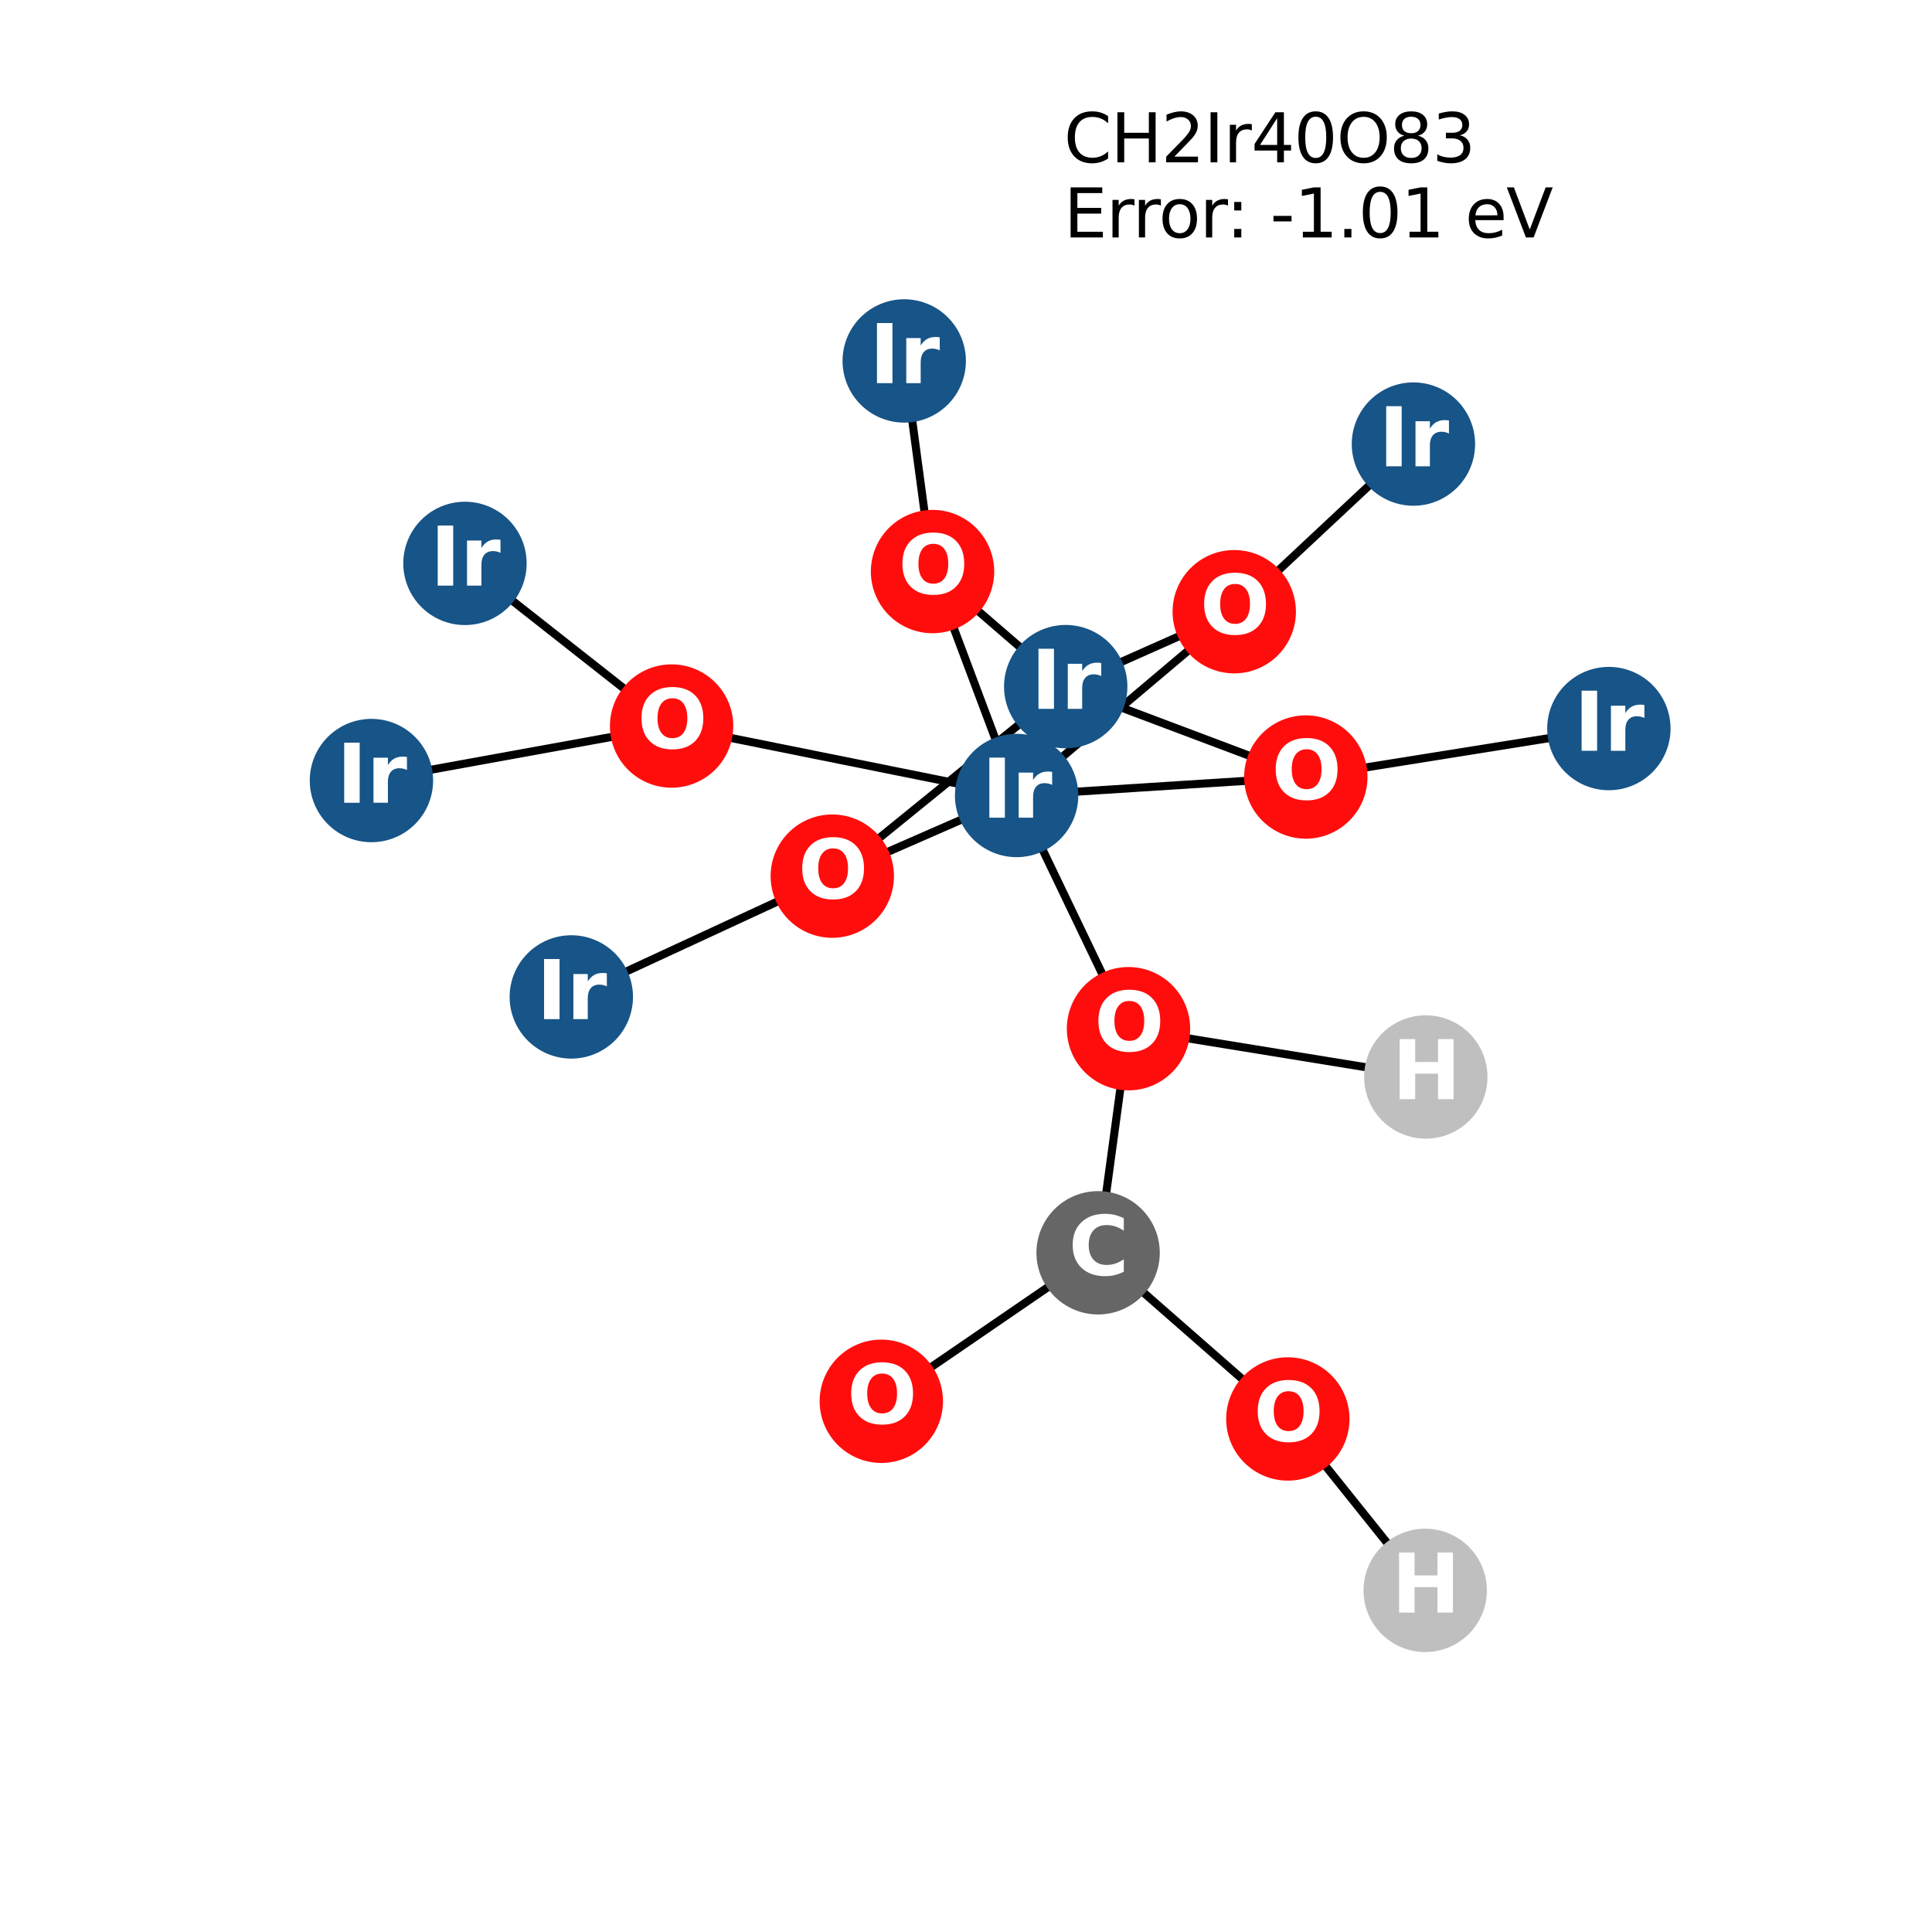<?xml version="1.0" encoding="utf-8" standalone="no"?>
<!DOCTYPE svg PUBLIC "-//W3C//DTD SVG 1.1//EN"
  "http://www.w3.org/Graphics/SVG/1.1/DTD/svg11.dtd">
<svg xmlns:xlink="http://www.w3.org/1999/xlink" width="288pt" height="288pt" viewBox="0 0 288 288" xmlns="http://www.w3.org/2000/svg" version="1.1">
 <defs>
  <style type="text/css">*{stroke-linejoin: round; stroke-linecap: butt}</style>
 </defs>
 <g id="figure_1">
  <g id="patch_1">
   <path d="M 0 288 
L 288 288 
L 288 0 
L 0 0 
z
" style="fill: #ffffff"/>
  </g>
  <g id="axes_1">
   <g id="LineCollection_1">
    <path d="M 239.831 108.606 
L 194.656 115.829 
" clip-path="url(#paf1135aff6)" style="fill: none; stroke: #000000; stroke-width: 1.2"/>
    <path d="M 194.656 115.829 
L 158.865 102.354 
" clip-path="url(#paf1135aff6)" style="fill: none; stroke: #000000; stroke-width: 1.2"/>
    <path d="M 194.656 115.829 
L 151.545 118.582 
" clip-path="url(#paf1135aff6)" style="fill: none; stroke: #000000; stroke-width: 1.2"/>
    <path d="M 158.865 102.354 
L 183.987 91.187 
" clip-path="url(#paf1135aff6)" style="fill: none; stroke: #000000; stroke-width: 1.2"/>
    <path d="M 158.865 102.354 
L 139.01 85.201 
" clip-path="url(#paf1135aff6)" style="fill: none; stroke: #000000; stroke-width: 1.2"/>
    <path d="M 158.865 102.354 
L 124.069 130.605 
" clip-path="url(#paf1135aff6)" style="fill: none; stroke: #000000; stroke-width: 1.2"/>
    <path d="M 183.987 91.187 
L 210.698 66.197 
" clip-path="url(#paf1135aff6)" style="fill: none; stroke: #000000; stroke-width: 1.2"/>
    <path d="M 183.987 91.187 
L 151.545 118.582 
" clip-path="url(#paf1135aff6)" style="fill: none; stroke: #000000; stroke-width: 1.2"/>
    <path d="M 69.311 83.985 
L 100.114 108.228 
" clip-path="url(#paf1135aff6)" style="fill: none; stroke: #000000; stroke-width: 1.2"/>
    <path d="M 134.791 53.804 
L 139.01 85.201 
" clip-path="url(#paf1135aff6)" style="fill: none; stroke: #000000; stroke-width: 1.2"/>
    <path d="M 151.545 118.582 
L 100.114 108.228 
" clip-path="url(#paf1135aff6)" style="fill: none; stroke: #000000; stroke-width: 1.2"/>
    <path d="M 151.545 118.582 
L 139.01 85.201 
" clip-path="url(#paf1135aff6)" style="fill: none; stroke: #000000; stroke-width: 1.2"/>
    <path d="M 151.545 118.582 
L 124.069 130.605 
" clip-path="url(#paf1135aff6)" style="fill: none; stroke: #000000; stroke-width: 1.2"/>
    <path d="M 151.545 118.582 
L 168.225 153.346 
" clip-path="url(#paf1135aff6)" style="fill: none; stroke: #000000; stroke-width: 1.2"/>
    <path d="M 55.369 116.354 
L 100.114 108.228 
" clip-path="url(#paf1135aff6)" style="fill: none; stroke: #000000; stroke-width: 1.2"/>
    <path d="M 85.165 148.61 
L 124.069 130.605 
" clip-path="url(#paf1135aff6)" style="fill: none; stroke: #000000; stroke-width: 1.2"/>
    <path d="M 131.376 208.886 
L 163.693 186.752 
" clip-path="url(#paf1135aff6)" style="fill: none; stroke: #000000; stroke-width: 1.2"/>
    <path d="M 163.693 186.752 
L 191.976 211.522 
" clip-path="url(#paf1135aff6)" style="fill: none; stroke: #000000; stroke-width: 1.2"/>
    <path d="M 163.693 186.752 
L 168.225 153.346 
" clip-path="url(#paf1135aff6)" style="fill: none; stroke: #000000; stroke-width: 1.2"/>
    <path d="M 191.976 211.522 
L 212.451 237.076 
" clip-path="url(#paf1135aff6)" style="fill: none; stroke: #000000; stroke-width: 1.2"/>
    <path d="M 168.225 153.346 
L 212.54 160.543 
" clip-path="url(#paf1135aff6)" style="fill: none; stroke: #000000; stroke-width: 1.2"/>
   </g>
   <g id="PathCollection_1">
    <defs>
     <path id="C0_0_27c684cd6e" d="M 0 8.944 
C 2.372 8.944 4.647 8.002 6.325 6.325 
C 8.002 4.647 8.944 2.372 8.944 -0 
C 8.944 -2.372 8.002 -4.647 6.325 -6.325 
C 4.647 -8.002 2.372 -8.944 0 -8.944 
C -2.372 -8.944 -4.647 -8.002 -6.325 -6.325 
C -8.002 -4.647 -8.944 -2.372 -8.944 0 
C -8.944 2.372 -8.002 4.647 -6.325 6.325 
C -4.647 8.002 -2.372 8.944 0 8.944 
z
"/>
    </defs>
    <g clip-path="url(#paf1135aff6)">
     <use xlink:href="#C0_0_27c684cd6e" x="239.831" y="108.606" style="fill: #175487; stroke: #175487; stroke-width: 0.5"/>
    </g>
    <g clip-path="url(#paf1135aff6)">
     <use xlink:href="#C0_0_27c684cd6e" x="194.656" y="115.829" style="fill: #ff0d0d; stroke: #ff0d0d; stroke-width: 0.5"/>
    </g>
    <g clip-path="url(#paf1135aff6)">
     <use xlink:href="#C0_0_27c684cd6e" x="158.865" y="102.354" style="fill: #175487; stroke: #175487; stroke-width: 0.5"/>
    </g>
    <g clip-path="url(#paf1135aff6)">
     <use xlink:href="#C0_0_27c684cd6e" x="183.987" y="91.187" style="fill: #ff0d0d; stroke: #ff0d0d; stroke-width: 0.5"/>
    </g>
    <g clip-path="url(#paf1135aff6)">
     <use xlink:href="#C0_0_27c684cd6e" x="69.311" y="83.985" style="fill: #175487; stroke: #175487; stroke-width: 0.5"/>
    </g>
    <g clip-path="url(#paf1135aff6)">
     <use xlink:href="#C0_0_27c684cd6e" x="210.698" y="66.197" style="fill: #175487; stroke: #175487; stroke-width: 0.5"/>
    </g>
    <g clip-path="url(#paf1135aff6)">
     <use xlink:href="#C0_0_27c684cd6e" x="134.791" y="53.804" style="fill: #175487; stroke: #175487; stroke-width: 0.5"/>
    </g>
    <g clip-path="url(#paf1135aff6)">
     <use xlink:href="#C0_0_27c684cd6e" x="151.545" y="118.582" style="fill: #175487; stroke: #175487; stroke-width: 0.5"/>
    </g>
    <g clip-path="url(#paf1135aff6)">
     <use xlink:href="#C0_0_27c684cd6e" x="55.369" y="116.354" style="fill: #175487; stroke: #175487; stroke-width: 0.5"/>
    </g>
    <g clip-path="url(#paf1135aff6)">
     <use xlink:href="#C0_0_27c684cd6e" x="85.165" y="148.61" style="fill: #175487; stroke: #175487; stroke-width: 0.5"/>
    </g>
    <g clip-path="url(#paf1135aff6)">
     <use xlink:href="#C0_0_27c684cd6e" x="100.114" y="108.228" style="fill: #ff0d0d; stroke: #ff0d0d; stroke-width: 0.5"/>
    </g>
    <g clip-path="url(#paf1135aff6)">
     <use xlink:href="#C0_0_27c684cd6e" x="139.01" y="85.201" style="fill: #ff0d0d; stroke: #ff0d0d; stroke-width: 0.5"/>
    </g>
    <g clip-path="url(#paf1135aff6)">
     <use xlink:href="#C0_0_27c684cd6e" x="124.069" y="130.605" style="fill: #ff0d0d; stroke: #ff0d0d; stroke-width: 0.5"/>
    </g>
    <g clip-path="url(#paf1135aff6)">
     <use xlink:href="#C0_0_27c684cd6e" x="131.376" y="208.886" style="fill: #ff0d0d; stroke: #ff0d0d; stroke-width: 0.5"/>
    </g>
    <g clip-path="url(#paf1135aff6)">
     <use xlink:href="#C0_0_27c684cd6e" x="163.693" y="186.752" style="fill: #666666; stroke: #666666; stroke-width: 0.5"/>
    </g>
    <g clip-path="url(#paf1135aff6)">
     <use xlink:href="#C0_0_27c684cd6e" x="191.976" y="211.522" style="fill: #ff0d0d; stroke: #ff0d0d; stroke-width: 0.5"/>
    </g>
    <g clip-path="url(#paf1135aff6)">
     <use xlink:href="#C0_0_27c684cd6e" x="212.451" y="237.076" style="fill: #bfbfbf; stroke: #bfbfbf; stroke-width: 0.5"/>
    </g>
    <g clip-path="url(#paf1135aff6)">
     <use xlink:href="#C0_0_27c684cd6e" x="168.225" y="153.346" style="fill: #ff0d0d; stroke: #ff0d0d; stroke-width: 0.5"/>
    </g>
    <g clip-path="url(#paf1135aff6)">
     <use xlink:href="#C0_0_27c684cd6e" x="212.54" y="160.543" style="fill: #bfbfbf; stroke: #bfbfbf; stroke-width: 0.5"/>
    </g>
   </g>
   <g id="text_1">
    <g clip-path="url(#paf1135aff6)">
     <!-- Ir -->
     <g style="fill: #ffffff" transform="translate(234.64 111.917) scale(0.12 -0.12)">
      <defs>
       <path id="DejaVuSans-Bold-49" d="M 588 4666 
L 1791 4666 
L 1791 0 
L 588 0 
L 588 4666 
z
" transform="scale(0.016)"/>
       <path id="DejaVuSans-Bold-72" d="M 3138 2547 
Q 2991 2616 2845 2648 
Q 2700 2681 2553 2681 
Q 2122 2681 1889 2404 
Q 1656 2128 1656 1613 
L 1656 0 
L 538 0 
L 538 3500 
L 1656 3500 
L 1656 2925 
Q 1872 3269 2151 3426 
Q 2431 3584 2822 3584 
Q 2878 3584 2943 3579 
Q 3009 3575 3134 3559 
L 3138 2547 
z
" transform="scale(0.016)"/>
      </defs>
      <use xlink:href="#DejaVuSans-Bold-49"/>
      <use xlink:href="#DejaVuSans-Bold-72" transform="translate(37.207 0)"/>
     </g>
    </g>
   </g>
   <g id="text_2">
    <g clip-path="url(#paf1135aff6)">
     <!-- O -->
     <g style="fill: #ffffff" transform="translate(189.555 119.14) scale(0.12 -0.12)">
      <defs>
       <path id="DejaVuSans-Bold-4f" d="M 2719 3878 
Q 2169 3878 1866 3472 
Q 1563 3066 1563 2328 
Q 1563 1594 1866 1187 
Q 2169 781 2719 781 
Q 3272 781 3575 1187 
Q 3878 1594 3878 2328 
Q 3878 3066 3575 3472 
Q 3272 3878 2719 3878 
z
M 2719 4750 
Q 3844 4750 4481 4106 
Q 5119 3463 5119 2328 
Q 5119 1197 4481 553 
Q 3844 -91 2719 -91 
Q 1597 -91 958 553 
Q 319 1197 319 2328 
Q 319 3463 958 4106 
Q 1597 4750 2719 4750 
z
" transform="scale(0.016)"/>
      </defs>
      <use xlink:href="#DejaVuSans-Bold-4f"/>
     </g>
    </g>
   </g>
   <g id="text_3">
    <g clip-path="url(#paf1135aff6)">
     <!-- Ir -->
     <g style="fill: #ffffff" transform="translate(153.674 105.666) scale(0.12 -0.12)">
      <use xlink:href="#DejaVuSans-Bold-49"/>
      <use xlink:href="#DejaVuSans-Bold-72" transform="translate(37.207 0)"/>
     </g>
    </g>
   </g>
   <g id="text_4">
    <g clip-path="url(#paf1135aff6)">
     <!-- O -->
     <g style="fill: #ffffff" transform="translate(178.886 94.499) scale(0.12 -0.12)">
      <use xlink:href="#DejaVuSans-Bold-4f"/>
     </g>
    </g>
   </g>
   <g id="text_5">
    <g clip-path="url(#paf1135aff6)">
     <!-- Ir -->
     <g style="fill: #ffffff" transform="translate(64.12 87.297) scale(0.12 -0.12)">
      <use xlink:href="#DejaVuSans-Bold-49"/>
      <use xlink:href="#DejaVuSans-Bold-72" transform="translate(37.207 0)"/>
     </g>
    </g>
   </g>
   <g id="text_6">
    <g clip-path="url(#paf1135aff6)">
     <!-- Ir -->
     <g style="fill: #ffffff" transform="translate(205.507 69.508) scale(0.12 -0.12)">
      <use xlink:href="#DejaVuSans-Bold-49"/>
      <use xlink:href="#DejaVuSans-Bold-72" transform="translate(37.207 0)"/>
     </g>
    </g>
   </g>
   <g id="text_7">
    <g clip-path="url(#paf1135aff6)">
     <!-- Ir -->
     <g style="fill: #ffffff" transform="translate(129.6 57.115) scale(0.12 -0.12)">
      <use xlink:href="#DejaVuSans-Bold-49"/>
      <use xlink:href="#DejaVuSans-Bold-72" transform="translate(37.207 0)"/>
     </g>
    </g>
   </g>
   <g id="text_8">
    <g clip-path="url(#paf1135aff6)">
     <!-- Ir -->
     <g style="fill: #ffffff" transform="translate(146.354 121.893) scale(0.12 -0.12)">
      <use xlink:href="#DejaVuSans-Bold-49"/>
      <use xlink:href="#DejaVuSans-Bold-72" transform="translate(37.207 0)"/>
     </g>
    </g>
   </g>
   <g id="text_9">
    <g clip-path="url(#paf1135aff6)">
     <!-- Ir -->
     <g style="fill: #ffffff" transform="translate(50.178 119.666) scale(0.12 -0.12)">
      <use xlink:href="#DejaVuSans-Bold-49"/>
      <use xlink:href="#DejaVuSans-Bold-72" transform="translate(37.207 0)"/>
     </g>
    </g>
   </g>
   <g id="text_10">
    <g clip-path="url(#paf1135aff6)">
     <!-- Ir -->
     <g style="fill: #ffffff" transform="translate(79.974 151.921) scale(0.12 -0.12)">
      <use xlink:href="#DejaVuSans-Bold-49"/>
      <use xlink:href="#DejaVuSans-Bold-72" transform="translate(37.207 0)"/>
     </g>
    </g>
   </g>
   <g id="text_11">
    <g clip-path="url(#paf1135aff6)">
     <!-- O -->
     <g style="fill: #ffffff" transform="translate(95.013 111.539) scale(0.12 -0.12)">
      <use xlink:href="#DejaVuSans-Bold-4f"/>
     </g>
    </g>
   </g>
   <g id="text_12">
    <g clip-path="url(#paf1135aff6)">
     <!-- O -->
     <g style="fill: #ffffff" transform="translate(133.909 88.512) scale(0.12 -0.12)">
      <use xlink:href="#DejaVuSans-Bold-4f"/>
     </g>
    </g>
   </g>
   <g id="text_13">
    <g clip-path="url(#paf1135aff6)">
     <!-- O -->
     <g style="fill: #ffffff" transform="translate(118.969 133.916) scale(0.12 -0.12)">
      <use xlink:href="#DejaVuSans-Bold-4f"/>
     </g>
    </g>
   </g>
   <g id="text_14">
    <g clip-path="url(#paf1135aff6)">
     <!-- O -->
     <g style="fill: #ffffff" transform="translate(126.275 212.198) scale(0.12 -0.12)">
      <use xlink:href="#DejaVuSans-Bold-4f"/>
     </g>
    </g>
   </g>
   <g id="text_15">
    <g clip-path="url(#paf1135aff6)">
     <!-- C -->
     <g style="fill: #ffffff" transform="translate(159.29 190.063) scale(0.12 -0.12)">
      <defs>
       <path id="DejaVuSans-Bold-43" d="M 4288 256 
Q 3956 84 3597 -3 
Q 3238 -91 2847 -91 
Q 1681 -91 1000 561 
Q 319 1213 319 2328 
Q 319 3447 1000 4098 
Q 1681 4750 2847 4750 
Q 3238 4750 3597 4662 
Q 3956 4575 4288 4403 
L 4288 3438 
Q 3953 3666 3628 3772 
Q 3303 3878 2944 3878 
Q 2300 3878 1931 3465 
Q 1563 3053 1563 2328 
Q 1563 1606 1931 1193 
Q 2300 781 2944 781 
Q 3303 781 3628 887 
Q 3953 994 4288 1222 
L 4288 256 
z
" transform="scale(0.016)"/>
      </defs>
      <use xlink:href="#DejaVuSans-Bold-43"/>
     </g>
    </g>
   </g>
   <g id="text_16">
    <g clip-path="url(#paf1135aff6)">
     <!-- O -->
     <g style="fill: #ffffff" transform="translate(186.875 214.833) scale(0.12 -0.12)">
      <use xlink:href="#DejaVuSans-Bold-4f"/>
     </g>
    </g>
   </g>
   <g id="text_17">
    <g clip-path="url(#paf1135aff6)">
     <!-- H -->
     <g style="fill: #ffffff" transform="translate(207.43 240.388) scale(0.12 -0.12)">
      <defs>
       <path id="DejaVuSans-Bold-48" d="M 588 4666 
L 1791 4666 
L 1791 2888 
L 3566 2888 
L 3566 4666 
L 4769 4666 
L 4769 0 
L 3566 0 
L 3566 1978 
L 1791 1978 
L 1791 0 
L 588 0 
L 588 4666 
z
" transform="scale(0.016)"/>
      </defs>
      <use xlink:href="#DejaVuSans-Bold-48"/>
     </g>
    </g>
   </g>
   <g id="text_18">
    <g clip-path="url(#paf1135aff6)">
     <!-- O -->
     <g style="fill: #ffffff" transform="translate(163.124 156.658) scale(0.12 -0.12)">
      <use xlink:href="#DejaVuSans-Bold-4f"/>
     </g>
    </g>
   </g>
   <g id="text_19">
    <g clip-path="url(#paf1135aff6)">
     <!-- H -->
     <g style="fill: #ffffff" transform="translate(207.519 163.854) scale(0.12 -0.12)">
      <use xlink:href="#DejaVuSans-Bold-48"/>
     </g>
    </g>
   </g>
   <g id="text_20">
    <!-- CH2Ir40O83 -->
    <g transform="translate(158.589 24.2) scale(0.1 -0.1)">
     <defs>
      <path id="DejaVuSans-43" d="M 4122 4306 
L 4122 3641 
Q 3803 3938 3442 4084 
Q 3081 4231 2675 4231 
Q 1875 4231 1450 3742 
Q 1025 3253 1025 2328 
Q 1025 1406 1450 917 
Q 1875 428 2675 428 
Q 3081 428 3442 575 
Q 3803 722 4122 1019 
L 4122 359 
Q 3791 134 3420 21 
Q 3050 -91 2638 -91 
Q 1578 -91 968 557 
Q 359 1206 359 2328 
Q 359 3453 968 4101 
Q 1578 4750 2638 4750 
Q 3056 4750 3426 4639 
Q 3797 4528 4122 4306 
z
" transform="scale(0.016)"/>
      <path id="DejaVuSans-48" d="M 628 4666 
L 1259 4666 
L 1259 2753 
L 3553 2753 
L 3553 4666 
L 4184 4666 
L 4184 0 
L 3553 0 
L 3553 2222 
L 1259 2222 
L 1259 0 
L 628 0 
L 628 4666 
z
" transform="scale(0.016)"/>
      <path id="DejaVuSans-32" d="M 1228 531 
L 3431 531 
L 3431 0 
L 469 0 
L 469 531 
Q 828 903 1448 1529 
Q 2069 2156 2228 2338 
Q 2531 2678 2651 2914 
Q 2772 3150 2772 3378 
Q 2772 3750 2511 3984 
Q 2250 4219 1831 4219 
Q 1534 4219 1204 4116 
Q 875 4013 500 3803 
L 500 4441 
Q 881 4594 1212 4672 
Q 1544 4750 1819 4750 
Q 2544 4750 2975 4387 
Q 3406 4025 3406 3419 
Q 3406 3131 3298 2873 
Q 3191 2616 2906 2266 
Q 2828 2175 2409 1742 
Q 1991 1309 1228 531 
z
" transform="scale(0.016)"/>
      <path id="DejaVuSans-49" d="M 628 4666 
L 1259 4666 
L 1259 0 
L 628 0 
L 628 4666 
z
" transform="scale(0.016)"/>
      <path id="DejaVuSans-72" d="M 2631 2963 
Q 2534 3019 2420 3045 
Q 2306 3072 2169 3072 
Q 1681 3072 1420 2755 
Q 1159 2438 1159 1844 
L 1159 0 
L 581 0 
L 581 3500 
L 1159 3500 
L 1159 2956 
Q 1341 3275 1631 3429 
Q 1922 3584 2338 3584 
Q 2397 3584 2469 3576 
Q 2541 3569 2628 3553 
L 2631 2963 
z
" transform="scale(0.016)"/>
      <path id="DejaVuSans-34" d="M 2419 4116 
L 825 1625 
L 2419 1625 
L 2419 4116 
z
M 2253 4666 
L 3047 4666 
L 3047 1625 
L 3713 1625 
L 3713 1100 
L 3047 1100 
L 3047 0 
L 2419 0 
L 2419 1100 
L 313 1100 
L 313 1709 
L 2253 4666 
z
" transform="scale(0.016)"/>
      <path id="DejaVuSans-30" d="M 2034 4250 
Q 1547 4250 1301 3770 
Q 1056 3291 1056 2328 
Q 1056 1369 1301 889 
Q 1547 409 2034 409 
Q 2525 409 2770 889 
Q 3016 1369 3016 2328 
Q 3016 3291 2770 3770 
Q 2525 4250 2034 4250 
z
M 2034 4750 
Q 2819 4750 3233 4129 
Q 3647 3509 3647 2328 
Q 3647 1150 3233 529 
Q 2819 -91 2034 -91 
Q 1250 -91 836 529 
Q 422 1150 422 2328 
Q 422 3509 836 4129 
Q 1250 4750 2034 4750 
z
" transform="scale(0.016)"/>
      <path id="DejaVuSans-4f" d="M 2522 4238 
Q 1834 4238 1429 3725 
Q 1025 3213 1025 2328 
Q 1025 1447 1429 934 
Q 1834 422 2522 422 
Q 3209 422 3611 934 
Q 4013 1447 4013 2328 
Q 4013 3213 3611 3725 
Q 3209 4238 2522 4238 
z
M 2522 4750 
Q 3503 4750 4090 4092 
Q 4678 3434 4678 2328 
Q 4678 1225 4090 567 
Q 3503 -91 2522 -91 
Q 1538 -91 948 565 
Q 359 1222 359 2328 
Q 359 3434 948 4092 
Q 1538 4750 2522 4750 
z
" transform="scale(0.016)"/>
      <path id="DejaVuSans-38" d="M 2034 2216 
Q 1584 2216 1326 1975 
Q 1069 1734 1069 1313 
Q 1069 891 1326 650 
Q 1584 409 2034 409 
Q 2484 409 2743 651 
Q 3003 894 3003 1313 
Q 3003 1734 2745 1975 
Q 2488 2216 2034 2216 
z
M 1403 2484 
Q 997 2584 770 2862 
Q 544 3141 544 3541 
Q 544 4100 942 4425 
Q 1341 4750 2034 4750 
Q 2731 4750 3128 4425 
Q 3525 4100 3525 3541 
Q 3525 3141 3298 2862 
Q 3072 2584 2669 2484 
Q 3125 2378 3379 2068 
Q 3634 1759 3634 1313 
Q 3634 634 3220 271 
Q 2806 -91 2034 -91 
Q 1263 -91 848 271 
Q 434 634 434 1313 
Q 434 1759 690 2068 
Q 947 2378 1403 2484 
z
M 1172 3481 
Q 1172 3119 1398 2916 
Q 1625 2713 2034 2713 
Q 2441 2713 2670 2916 
Q 2900 3119 2900 3481 
Q 2900 3844 2670 4047 
Q 2441 4250 2034 4250 
Q 1625 4250 1398 4047 
Q 1172 3844 1172 3481 
z
" transform="scale(0.016)"/>
      <path id="DejaVuSans-33" d="M 2597 2516 
Q 3050 2419 3304 2112 
Q 3559 1806 3559 1356 
Q 3559 666 3084 287 
Q 2609 -91 1734 -91 
Q 1441 -91 1130 -33 
Q 819 25 488 141 
L 488 750 
Q 750 597 1062 519 
Q 1375 441 1716 441 
Q 2309 441 2620 675 
Q 2931 909 2931 1356 
Q 2931 1769 2642 2001 
Q 2353 2234 1838 2234 
L 1294 2234 
L 1294 2753 
L 1863 2753 
Q 2328 2753 2575 2939 
Q 2822 3125 2822 3475 
Q 2822 3834 2567 4026 
Q 2313 4219 1838 4219 
Q 1578 4219 1281 4162 
Q 984 4106 628 3988 
L 628 4550 
Q 988 4650 1302 4700 
Q 1616 4750 1894 4750 
Q 2613 4750 3031 4423 
Q 3450 4097 3450 3541 
Q 3450 3153 3228 2886 
Q 3006 2619 2597 2516 
z
" transform="scale(0.016)"/>
     </defs>
     <use xlink:href="#DejaVuSans-43"/>
     <use xlink:href="#DejaVuSans-48" transform="translate(69.824 0)"/>
     <use xlink:href="#DejaVuSans-32" transform="translate(145.02 0)"/>
     <use xlink:href="#DejaVuSans-49" transform="translate(208.643 0)"/>
     <use xlink:href="#DejaVuSans-72" transform="translate(238.135 0)"/>
     <use xlink:href="#DejaVuSans-34" transform="translate(279.248 0)"/>
     <use xlink:href="#DejaVuSans-30" transform="translate(342.871 0)"/>
     <use xlink:href="#DejaVuSans-4f" transform="translate(406.494 0)"/>
     <use xlink:href="#DejaVuSans-38" transform="translate(485.205 0)"/>
     <use xlink:href="#DejaVuSans-33" transform="translate(548.828 0)"/>
    </g>
    <!-- Error: -1.01 eV -->
    <g transform="translate(158.589 35.398) scale(0.1 -0.1)">
     <defs>
      <path id="DejaVuSans-45" d="M 628 4666 
L 3578 4666 
L 3578 4134 
L 1259 4134 
L 1259 2753 
L 3481 2753 
L 3481 2222 
L 1259 2222 
L 1259 531 
L 3634 531 
L 3634 0 
L 628 0 
L 628 4666 
z
" transform="scale(0.016)"/>
      <path id="DejaVuSans-6f" d="M 1959 3097 
Q 1497 3097 1228 2736 
Q 959 2375 959 1747 
Q 959 1119 1226 758 
Q 1494 397 1959 397 
Q 2419 397 2687 759 
Q 2956 1122 2956 1747 
Q 2956 2369 2687 2733 
Q 2419 3097 1959 3097 
z
M 1959 3584 
Q 2709 3584 3137 3096 
Q 3566 2609 3566 1747 
Q 3566 888 3137 398 
Q 2709 -91 1959 -91 
Q 1206 -91 779 398 
Q 353 888 353 1747 
Q 353 2609 779 3096 
Q 1206 3584 1959 3584 
z
" transform="scale(0.016)"/>
      <path id="DejaVuSans-3a" d="M 750 794 
L 1409 794 
L 1409 0 
L 750 0 
L 750 794 
z
M 750 3309 
L 1409 3309 
L 1409 2516 
L 750 2516 
L 750 3309 
z
" transform="scale(0.016)"/>
      <path id="DejaVuSans-20" transform="scale(0.016)"/>
      <path id="DejaVuSans-2d" d="M 313 2009 
L 1997 2009 
L 1997 1497 
L 313 1497 
L 313 2009 
z
" transform="scale(0.016)"/>
      <path id="DejaVuSans-31" d="M 794 531 
L 1825 531 
L 1825 4091 
L 703 3866 
L 703 4441 
L 1819 4666 
L 2450 4666 
L 2450 531 
L 3481 531 
L 3481 0 
L 794 0 
L 794 531 
z
" transform="scale(0.016)"/>
      <path id="DejaVuSans-2e" d="M 684 794 
L 1344 794 
L 1344 0 
L 684 0 
L 684 794 
z
" transform="scale(0.016)"/>
      <path id="DejaVuSans-65" d="M 3597 1894 
L 3597 1613 
L 953 1613 
Q 991 1019 1311 708 
Q 1631 397 2203 397 
Q 2534 397 2845 478 
Q 3156 559 3463 722 
L 3463 178 
Q 3153 47 2828 -22 
Q 2503 -91 2169 -91 
Q 1331 -91 842 396 
Q 353 884 353 1716 
Q 353 2575 817 3079 
Q 1281 3584 2069 3584 
Q 2775 3584 3186 3129 
Q 3597 2675 3597 1894 
z
M 3022 2063 
Q 3016 2534 2758 2815 
Q 2500 3097 2075 3097 
Q 1594 3097 1305 2825 
Q 1016 2553 972 2059 
L 3022 2063 
z
" transform="scale(0.016)"/>
      <path id="DejaVuSans-56" d="M 1831 0 
L 50 4666 
L 709 4666 
L 2188 738 
L 3669 4666 
L 4325 4666 
L 2547 0 
L 1831 0 
z
" transform="scale(0.016)"/>
     </defs>
     <use xlink:href="#DejaVuSans-45"/>
     <use xlink:href="#DejaVuSans-72" transform="translate(63.184 0)"/>
     <use xlink:href="#DejaVuSans-72" transform="translate(102.547 0)"/>
     <use xlink:href="#DejaVuSans-6f" transform="translate(141.41 0)"/>
     <use xlink:href="#DejaVuSans-72" transform="translate(202.592 0)"/>
     <use xlink:href="#DejaVuSans-3a" transform="translate(241.955 0)"/>
     <use xlink:href="#DejaVuSans-20" transform="translate(275.646 0)"/>
     <use xlink:href="#DejaVuSans-2d" transform="translate(307.434 0)"/>
     <use xlink:href="#DejaVuSans-31" transform="translate(343.518 0)"/>
     <use xlink:href="#DejaVuSans-2e" transform="translate(407.141 0)"/>
     <use xlink:href="#DejaVuSans-30" transform="translate(438.928 0)"/>
     <use xlink:href="#DejaVuSans-31" transform="translate(502.551 0)"/>
     <use xlink:href="#DejaVuSans-20" transform="translate(566.174 0)"/>
     <use xlink:href="#DejaVuSans-65" transform="translate(597.961 0)"/>
     <use xlink:href="#DejaVuSans-56" transform="translate(659.484 0)"/>
    </g>
   </g>
  </g>
 </g>
 <defs>
  <clipPath id="paf1135aff6">
   <rect x="36" y="34.56" width="223.2" height="221.76"/>
  </clipPath>
 </defs>
</svg>
